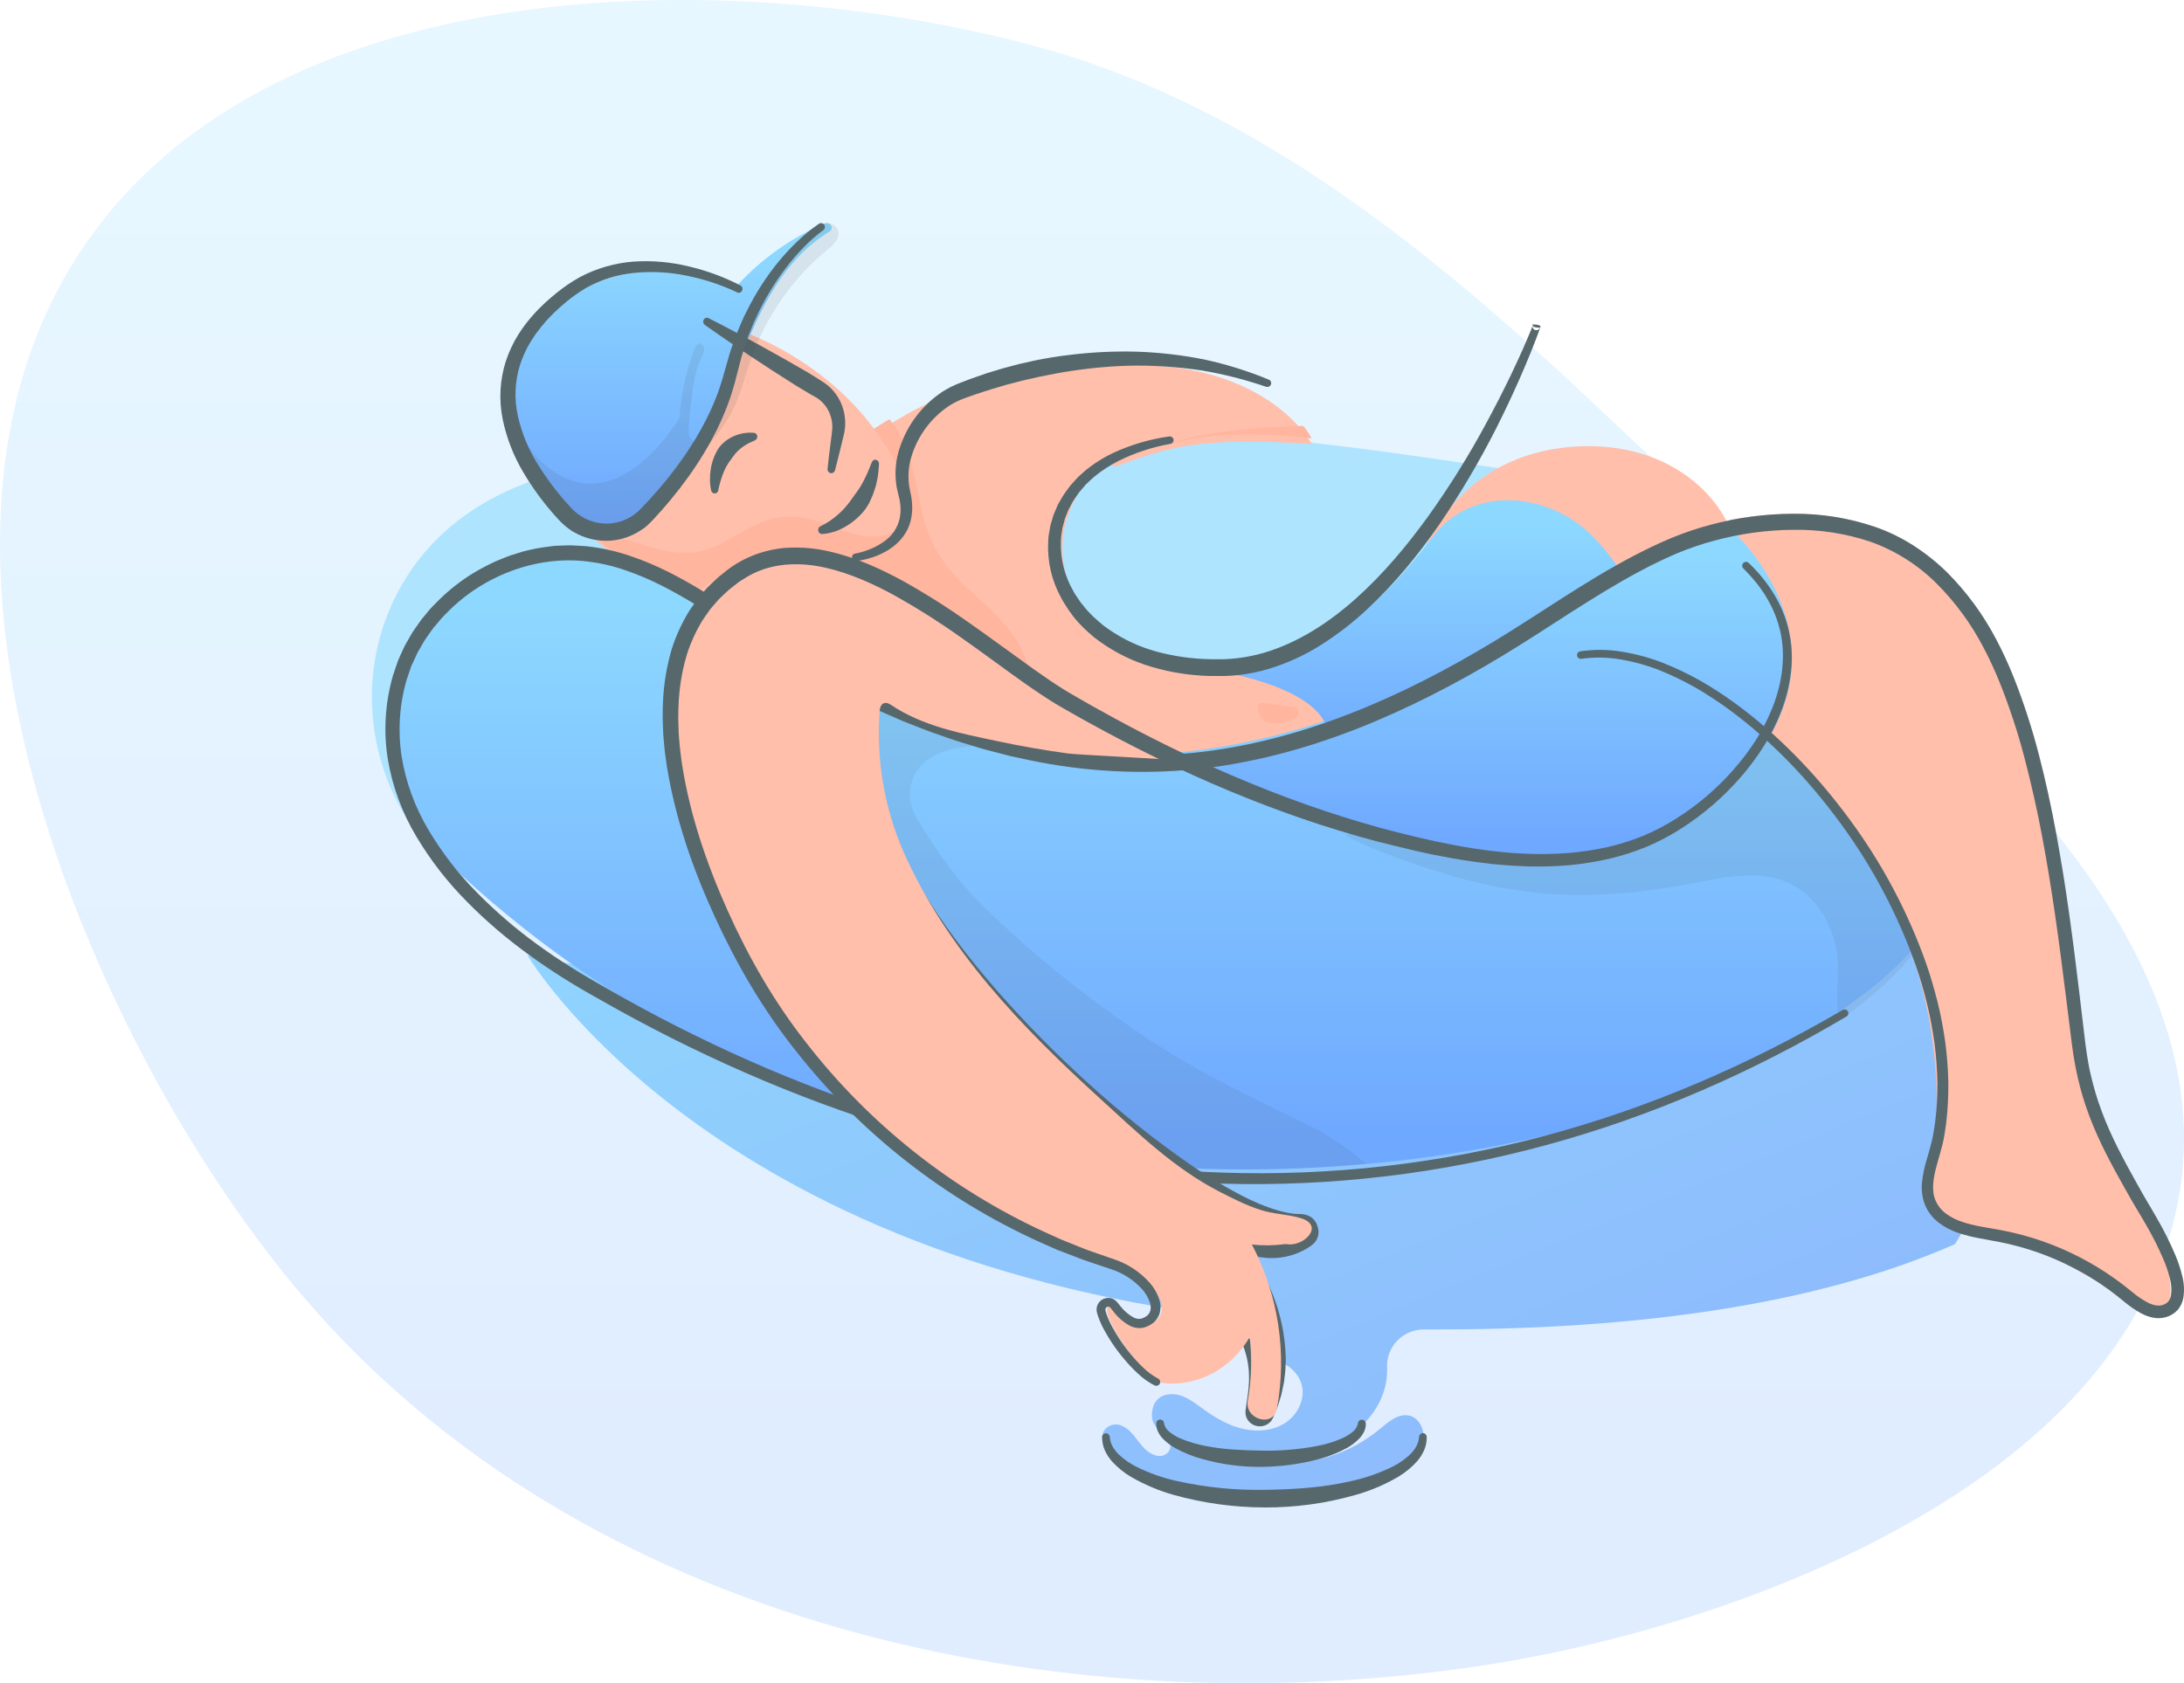 <svg width="323" height="249" viewBox="0 0 323 249" fill="none" xmlns="http://www.w3.org/2000/svg">
<g opacity="0.763">
<path opacity="0.216" fill-rule="evenodd" clip-rule="evenodd" d="M315.733 194.592C315.435 195.118 315.123 195.636 314.806 196.151C296.554 225.827 250.663 241.785 218.331 246.521C156.87 255.527 86.239 240.625 44.561 191.478C14.74 156.297 -15.808 86.52 9.271 41.527C35.554 -5.647 109.069 -5.353 154.036 7.092C185.835 15.893 212.185 37.559 235.797 59.782L239.775 63.529C250.291 73.442 260.869 83.294 272.141 92.349C277.132 96.372 282.407 100.829 287.562 105.639C312.519 128.977 335.032 160.884 315.733 194.592Z" fill="url(#paint0_linear)"/>
<path fill-rule="evenodd" clip-rule="evenodd" d="M61.73 123.333C62.459 122.793 63.21 122.28 63.986 121.793L63.949 121.196L64.641 121.396C65.46 121.636 71.581 118.242 72.657 117.888C76.278 116.703 79.973 115.76 83.72 115.063C97.743 112.455 112.119 113.656 126.161 115.451C139.911 117.219 153.729 118.775 167.398 120.971C187.194 124.156 205.718 126.318 225.723 124.082C246.4 121.769 267.149 119.283 288 119.899C287.735 115.916 286.881 111.993 285.465 108.256C281.398 97.566 272.854 89.108 263.144 83.271C251.488 76.267 238.086 71.678 224.73 69.719C210.149 67.584 199.213 65.813 184.529 64.584C169.067 63.291 149.723 64.495 134.205 64.865C119.274 65.219 104.112 66.032 89.345 68.428C77.177 70.403 65.94 75.395 59.528 86.342C53.661 96.355 53.519 108.789 58.966 119.021C59.774 120.527 60.698 121.969 61.73 123.333Z" fill="#96DCFF"/>
<path fill-rule="evenodd" clip-rule="evenodd" d="M266.325 109C250.648 111.276 234.079 118.136 220.186 131.904C186.671 165.134 78 141.299 78 141.299C78 141.299 104.687 186.928 186.138 195.355C185.617 195.491 185.099 195.643 184.578 195.795C185.239 197.476 185.707 199.226 185.973 201.012C186.3 200.975 186.629 200.96 186.958 200.965C189.4 201.015 191.921 202.533 192.523 204.881C193.056 206.977 191.921 209.282 190.102 210.475C188.284 211.669 185.926 211.858 183.798 211.363C181.671 210.868 179.744 209.739 177.988 208.468C177.052 207.794 176.144 207.064 175.077 206.613C174.011 206.161 172.735 206.056 171.724 206.613C171.078 206.996 170.625 207.631 170.477 208.363C169.921 210.837 171.437 211.388 172.414 212.445C173.037 213.113 173.452 214.146 172.676 214.919C172.237 215.333 171.612 215.489 171.029 215.331C168.571 214.712 168.056 211.731 165.789 210.862C164.269 210.28 162.641 211.573 163.062 213.098C163.905 216.138 167.688 217.737 170.324 218.89C173.297 220.176 176.431 221.062 179.641 221.525C186.155 222.434 192.786 222.035 199.142 220.353C201.768 219.715 204.297 218.73 206.659 217.424L206.846 217.319C208.362 216.425 209.847 215.238 210.383 213.577C210.92 211.916 210.071 209.727 208.34 209.399C206.78 209.09 205.386 210.302 204.167 211.313C199.831 214.919 193.967 217.115 188.449 215.875C192.701 215.105 197.133 214.258 200.539 211.623C203.237 209.532 205.109 206.297 205.143 202.908C205.143 202.739 205.143 202.571 205.143 202.404C205.048 200.915 205.578 199.454 206.608 198.367C207.638 197.28 209.075 196.663 210.58 196.664H212.741C247.445 196.664 272.042 191.601 289.138 184.036C289.404 183.61 289.662 183.18 289.915 182.744C306.075 154.814 287.223 128.354 266.325 109Z" fill="url(#paint1_linear)"/>
<path fill-rule="evenodd" clip-rule="evenodd" d="M194 65.688H193.95C182.712 64.971 177.051 65.368 171.86 66.739L171.633 66.8C169.493 67.37 167.41 68.113 165.037 69L139 60.17C174.536 46.623 188.714 58.889 192.719 63.834C193.201 64.411 193.63 65.032 194 65.688Z" fill="#FFAB91"/>
<path fill-rule="evenodd" clip-rule="evenodd" d="M194 64.848H193.951C193.085 64.723 180.657 63.054 172.309 65.895C172.201 65.927 172.099 65.965 172 66L172.09 65.955C172.798 65.636 177.964 63.425 192.748 63C193.219 63.575 193.639 64.194 194 64.848Z" fill="#FF9E80"/>
<path fill-rule="evenodd" clip-rule="evenodd" d="M64.199 123.496L64.176 123C63.775 123.366 63.384 123.752 63 124.15C63 124.359 63.017 124.544 63.029 124.764C63.041 125.037 63.144 125.286 63.307 125.44C63.47 125.593 63.675 125.635 63.863 125.552L63.974 125.729C64.506 126.544 65.369 125.335 64.828 124.548C64.62 124.181 64.407 123.843 64.199 123.496Z" fill="#96DCFF"/>
<path fill-rule="evenodd" clip-rule="evenodd" d="M206.009 105.166C206.513 106.566 187.195 110.845 185.457 111.222C173.111 113.874 162.016 109.389 151.348 103.19C144.285 99.079 136.669 94.681 130.877 88.85C129.363 87.327 128.015 85.647 126.857 83.839C125.754 82.13 124.857 80.297 124.185 78.377C123.182 75.606 122.808 72.647 123.092 69.713C123.441 66.399 127.635 65.254 130.105 63.729C130.195 63.679 130.279 63.623 130.363 63.567C131.039 63.125 131.721 62.687 132.412 62.266C136.933 59.515 141.863 57.349 147.209 57.038C154.231 56.627 161.817 59.528 165.13 66.007C165.858 65.73 166.459 66.813 165.724 67.202C159.167 70.656 155.598 78.222 157.731 85.433C160.095 93.393 167.341 96.39 174.795 98.018C184.635 100.159 199.934 101.845 209.982 101.783C210.328 103.14 205.529 103.828 206.009 105.166Z" fill="#FFAB91"/>
<path fill-rule="evenodd" clip-rule="evenodd" d="M288.921 125.453C288.75 127.836 288.3 130.192 287.582 132.471C285.693 138.506 279.984 144.177 272.774 149.134C260.314 157.701 243.365 164.138 233.85 166.658C223.574 169.349 213.093 171.187 202.512 172.153C184.253 173.844 163.965 173.181 143.378 168.543C117.701 162.763 91.557 150.803 68.283 129.515C68.283 129.515 57.569 119.041 58.013 109.49C58.759 93.573 73.136 75.947 92.392 82.347C99.749 85.8 106.905 89.663 113.827 93.917C125.436 101.038 161.598 128.18 217.408 97.031C233.272 88.177 254.34 81.022 270.904 92.236C281.987 99.743 289.881 112.158 288.921 125.453Z" fill="url(#paint2_linear)"/>
<path fill-rule="evenodd" clip-rule="evenodd" d="M211 80.64C211 80.64 216.426 66.404 234.259 66.008C248.863 65.681 257 75.773 257 83.342C257 99.016 224.199 88.621 224.199 88.621L211 80.64Z" fill="#FFAB91"/>
<path fill-rule="evenodd" clip-rule="evenodd" d="M119.484 116C119.688 115.351 119.861 114.683 120 114C119.24 114.548 118.475 115.514 119.484 116Z" fill="#40AEFF"/>
<path fill-rule="evenodd" clip-rule="evenodd" d="M202 172.157C183.772 173.839 163.518 173.18 142.967 168.566C136.727 162.373 131.509 155.243 127.505 147.437C123.6 139.795 120.909 131.51 120.062 122.957C120.043 122.754 120.022 122.544 120 122.341C120.741 120.859 121.489 119.372 122.242 117.893C123.371 115.676 124.472 113.236 125.88 111.089C126.295 111.002 126.683 110.818 127.012 110.55C126.612 107.322 127.126 103.774 130.873 103.087C133.108 102.665 135.441 103.864 137.428 104.711C140.33 105.955 143.152 107.378 145.876 108.97C146.496 109.324 146.17 110.153 145.538 110.202C142.747 110.436 139.68 110.698 137.304 112.309C137.178 112.393 137.057 112.482 136.941 112.574C134.461 114.502 133.874 118.029 135.437 120.751C138.492 126.08 142.26 131.104 146.006 134.686C153.068 141.412 160.683 147.541 168.771 153.009C176 157.937 183.635 161.688 191.493 165.461C194.905 167.091 198.245 168.902 201.107 171.372C201.398 171.615 201.699 171.874 202 172.157Z" fill="black" fill-opacity="0.079"/>
<path fill-rule="evenodd" clip-rule="evenodd" d="M288 127.382C287.829 129.759 287.381 132.108 286.664 134.382C284.78 140.4 279.085 146.057 271.892 151C271.374 147.431 272.202 143.065 271.523 140.088C270.68 136.383 268.66 132.773 265.189 130.93C261.03 128.719 256.06 129.54 251.653 130.411C243.577 132.008 235.672 132.928 227.438 132.088C223.244 131.64 219.097 130.83 215.043 129.667C212.018 128.815 203.661 126.15 199 123.581C208.359 118.573 223.9 115.226 233.193 109.995C241.126 105.54 249.406 101.124 258.477 99.571C264.944 98.472 272.533 98.426 276.612 104.394C279.004 107.896 280.594 112.079 282.441 115.887L288 127.382Z" fill="black" fill-opacity="0.079"/>
<path fill-rule="evenodd" clip-rule="evenodd" d="M132.832 86.883C131.835 88.523 130.459 89.898 128.82 90.893C122.681 94.598 115.303 92.686 108.916 90.707C108.937 90.966 108.822 91.217 108.611 91.369C108.401 91.52 108.127 91.55 107.889 91.448C106.417 90.786 104.942 90.108 103.473 89.414C97.488 86.588 91.637 83.367 86.93 78.836C86.283 78.208 85.656 77.56 85.051 76.892C84.738 76.559 85.95 74.443 86.492 74.38C98.706 72.644 102.819 59.541 105.556 49.312C105.609 49.088 105.779 48.911 106.001 48.85C105.935 48.618 106 48.368 106.17 48.197C106.34 48.026 106.589 47.96 106.821 48.024C119.12 51.604 131.748 61.789 134.586 74.87C134.672 75.264 134.744 75.66 134.802 76.06C135.353 79.778 134.771 83.743 132.832 86.883Z" fill="#FFAB91"/>
<path fill-rule="evenodd" clip-rule="evenodd" d="M182 99.625C182 99.625 196.214 100.356 211.824 79.501C217.874 71.422 229.279 73.049 235.394 79.173C241.51 85.297 243 91.69 243 91.69L201.989 114L196.285 109.103C196.285 109.103 198.025 103.163 182 99.625Z" fill="url(#paint3_linear)"/>
<path fill-rule="evenodd" clip-rule="evenodd" d="M151.962 98.193C150.499 93.716 147.048 90.571 143.578 87.509C139.939 84.296 137.471 80.676 136.385 75.949C135.264 71.068 134.853 66.061 131.537 62C130.837 62.416 130.153 62.851 129.471 63.289C129.386 63.341 129.298 63.4 129.211 63.449C132.492 67.744 135.286 72.521 133.462 77.667C131.999 79.32 129.716 79.591 127.628 79.261C126.121 78.978 124.648 78.543 123.232 77.963C122.084 77.507 120.913 77.112 119.722 76.779C115.267 75.635 112.023 77.309 108.29 79.526C106.001 80.883 103.699 81.919 100.952 81.796C97.991 81.663 95.131 80.602 92.336 79.717L86 77.71C90.71 82.159 96.581 85.311 102.585 88.098C108.701 82.24 117.929 81.259 125.923 83.374L126.369 83.498C128.31 84.048 130.2 84.757 132.021 85.616C138.979 88.847 145.023 93.969 150.813 98.841C151.309 99.232 152.194 98.859 151.962 98.193Z" fill="#FF9E80"/>
<path fill-rule="evenodd" clip-rule="evenodd" d="M261.692 108.334C261.692 108.334 288.752 131.924 286.253 167.673C286.253 167.673 280.575 180.318 290.6 182.027C300.625 183.736 307.338 187.811 313.752 191.59C320.166 195.369 322.384 195.817 320.163 184.633C317.941 173.448 308.172 173.448 305.509 145.26C302.846 117.072 300.43 68.899 255.902 76.88L242 98.285L261.692 108.334Z" fill="#FFAB91"/>
<path fill-rule="evenodd" clip-rule="evenodd" d="M122.668 34.25C115.069 38.907 111.664 47.392 108.625 55.402L108.336 56.163C108.285 56.287 108.241 56.411 108.193 56.532C107.38 58.676 106.535 60.785 105.605 62.826C105.505 63.051 105.4 63.275 105.287 63.498C104.307 65.578 103.181 67.585 101.918 69.505C101.337 70.394 100.721 71.257 100.079 72.095C98.966 73.555 97.754 74.938 96.452 76.232C95.542 77.208 94.404 77.941 93.14 78.366C92.823 78.474 92.505 78.567 92.146 78.659C90.701 79.043 89.19 79.103 87.719 78.837C84.47 78.2 81.955 75.862 80.205 73.155C77.982 69.703 75.956 65.862 75.26 61.96C74.792 59.559 74.957 57.076 75.74 54.758C80.294 41.732 95.541 37.075 107.676 41.496C108.111 41.652 108.539 41.815 108.946 41.999L109.152 42.085C112.606 38.343 116.788 35.35 121.439 33.291L121.96 33.062C122.001 33.044 122.044 33.03 122.087 33.021C122.156 33.003 122.226 32.997 122.297 33.002C122.449 33.004 122.596 33.059 122.713 33.157C122.9 33.28 123.009 33.492 122.999 33.716C122.99 33.94 122.865 34.143 122.668 34.25Z" fill="url(#paint4_linear)"/>
<path fill-rule="evenodd" clip-rule="evenodd" d="M261.578 109.219L261.434 109.46C250.676 127.218 222.444 136.54 177.153 112.567C177.1 112.542 177.049 112.514 177 112.484C193.532 110.603 209.128 103.397 223.243 94.569C230.8 89.849 238.096 84.619 246.244 80.996C249.286 79.659 252.467 78.655 255.729 78C258.599 80.69 270.873 93.549 261.578 109.219Z" fill="url(#paint5_linear)"/>
<path fill-rule="evenodd" clip-rule="evenodd" d="M228.737 169.377C213.099 173.642 196.905 175.57 180.691 175.097C164.495 174.632 148.405 171.82 132.941 167.107C117.477 162.394 102.605 155.806 88.595 147.8C81.54 143.897 74.763 139.215 69.067 133.394C66.176 130.493 63.658 127.25 61.57 123.74C59.447 120.192 58.012 116.285 57.337 112.217C56.702 108.114 56.967 103.925 58.115 99.933L58.617 98.451L58.872 97.712L59.184 96.997C59.399 96.523 59.611 96.045 59.835 95.574L60.607 94.216C60.738 93.991 60.859 93.76 61 93.541L61.445 92.897C61.757 92.472 62.034 92.035 62.345 91.619L63.345 90.418C63.516 90.221 63.656 90.008 63.856 89.826L64.404 89.269C65.852 87.77 67.461 86.433 69.204 85.28C70.079 84.711 70.984 84.188 71.916 83.715C72.387 83.487 72.851 83.225 73.324 83.028L74.779 82.434C75.264 82.238 75.76 82.069 76.264 81.925L77.015 81.691C77.263 81.606 77.515 81.536 77.772 81.482C78.79 81.224 79.825 81.028 80.868 80.897L81.65 80.795L82.042 80.746L82.438 80.73L84.02 80.669C84.15 80.669 84.284 80.669 84.415 80.669L84.811 80.69L85.602 80.733C86.128 80.773 86.661 80.77 87.178 80.86C89.257 81.111 91.302 81.582 93.279 82.264C95.237 82.933 97.143 83.738 98.985 84.673C102.651 86.521 106.059 88.745 109.422 90.938C112.786 93.132 116.147 95.251 119.604 97.234C123.061 99.218 126.624 101.008 130.247 102.659C131.153 103.075 132.072 103.45 132.984 103.848L134.355 104.436L135.747 104.975C136.681 105.329 137.597 105.711 138.535 106.041L141.353 107.017C141.821 107.187 142.288 107.325 142.774 107.476L144.2 107.908L145.627 108.339C146.1 108.487 146.586 108.594 147.066 108.724L149.953 109.466L152.865 110.082C160.643 111.699 168.626 112.13 176.536 111.361C184.425 110.557 192.165 108.484 199.584 105.6C207.003 102.717 214.098 99.03 220.922 94.903C227.746 90.775 234.296 86.065 241.519 82.273C243.329 81.325 245.157 80.441 247.066 79.634C248.969 78.842 250.923 78.177 252.915 77.644C256.911 76.572 261.031 76.02 265.171 76.002C269.348 75.957 273.501 76.629 277.446 77.986C279.429 78.688 281.321 79.618 283.084 80.758C284.836 81.895 286.468 83.203 287.955 84.664C290.872 87.588 293.324 90.932 295.227 94.582C297.152 98.192 298.588 101.993 299.843 105.825C301.098 109.657 302.073 113.566 302.936 117.484C303.799 121.402 304.493 125.348 305.138 129.297C306.403 137.198 307.318 145.136 308.253 153.04L308.433 154.521L308.636 155.972C308.792 156.936 308.947 157.897 309.175 158.846C309.601 160.749 310.16 162.62 310.847 164.446C312.205 168.108 314.083 171.592 316.027 175.067C316.519 175.938 316.992 176.813 317.494 177.648C317.995 178.483 318.518 179.373 319.017 180.254C320.042 182.02 320.954 183.848 321.748 185.728C322.152 186.693 322.479 187.688 322.726 188.703C323.023 189.8 323.079 190.947 322.891 192.067C322.761 192.717 322.463 193.323 322.025 193.826C321.558 194.315 320.965 194.671 320.309 194.854C319.68 195.026 319.017 195.046 318.378 194.913C317.801 194.793 317.244 194.592 316.724 194.315C315.783 193.805 314.898 193.196 314.086 192.501L312.934 191.577L311.76 190.693C310.167 189.549 308.493 188.519 306.751 187.613C303.262 185.784 299.52 184.472 295.645 183.719C293.711 183.337 291.658 183.082 289.634 182.392C288.583 182.05 287.598 181.536 286.721 180.87C285.802 180.166 285.09 179.231 284.66 178.162C284.268 177.1 284.131 175.962 284.261 174.839C284.375 173.796 284.583 172.765 284.884 171.758C285.158 170.782 285.454 169.839 285.684 168.903C285.915 167.967 286.036 167.018 286.189 166.051C286.427 164.109 286.541 162.154 286.531 160.198C286.496 158.241 286.354 156.287 286.105 154.346C285.831 152.402 285.482 150.468 285.015 148.555C284.547 146.642 284.002 144.748 283.351 142.884C280.721 135.415 277.005 128.364 272.319 121.954C267.648 115.547 262.132 109.694 255.734 104.978C254.134 103.804 252.47 102.716 250.751 101.719C249.031 100.741 247.247 99.878 245.409 99.138C243.575 98.418 241.67 97.889 239.725 97.558C237.797 97.222 235.827 97.189 233.888 97.459C233.579 97.507 233.289 97.297 233.241 96.991C233.192 96.685 233.404 96.398 233.714 96.35C235.77 96.049 237.862 96.07 239.912 96.412C241.943 96.744 243.933 97.284 245.852 98.023C247.745 98.77 249.584 99.642 251.358 100.635C253.127 101.645 254.84 102.75 256.488 103.943C263.047 108.724 268.685 114.629 273.469 121.113C278.282 127.609 282.103 134.77 284.809 142.367C285.485 144.267 286.036 146.211 286.538 148.164C287.039 150.116 287.394 152.113 287.684 154.112C287.95 156.119 288.105 158.14 288.148 160.164C288.167 162.194 288.057 164.223 287.818 166.239C287.662 167.24 287.55 168.253 287.291 169.273C287.033 170.292 286.749 171.235 286.488 172.18C285.961 174.05 285.594 175.951 286.223 177.519C286.551 178.312 287.089 179.002 287.78 179.518C288.509 180.06 289.325 180.476 290.194 180.75C291.991 181.366 293.96 181.606 295.975 181.982C300.023 182.748 303.935 184.097 307.586 185.986C309.411 186.93 311.165 188.003 312.834 189.196L314.08 190.12L315.27 191.072C315.983 191.68 316.758 192.213 317.584 192.661C318.375 193.074 319.176 193.253 319.814 193.059C320.132 192.967 320.42 192.796 320.652 192.563C320.867 192.3 321.011 191.989 321.072 191.657C321.196 190.802 321.138 189.932 320.904 189.1C320.675 188.179 320.374 187.277 320.004 186.402C319.238 184.604 318.359 182.855 317.372 181.166C316.883 180.306 316.376 179.459 315.859 178.603C315.342 177.747 314.849 176.85 314.354 175.982C312.389 172.498 310.442 168.934 309.006 165.111C308.285 163.203 307.698 161.247 307.25 159.259C307.022 158.264 306.842 157.263 306.674 156.262L306.456 154.752L306.269 153.268C305.275 145.351 304.341 137.453 303.051 129.614C302.403 125.699 301.7 121.79 300.824 117.931C299.949 114.071 298.993 110.23 297.75 106.484C296.508 102.739 295.103 99.058 293.256 95.62C291.451 92.18 289.129 89.03 286.369 86.278C283.638 83.56 280.334 81.471 276.692 80.16C272.99 78.912 269.098 78.309 265.187 78.377C261.258 78.407 257.349 78.943 253.56 79.972C251.667 80.479 249.811 81.111 248.004 81.864C246.21 82.631 244.419 83.499 242.672 84.424C235.667 88.144 229.142 92.82 222.212 97.007C215.282 101.193 208.065 104.932 200.484 107.886C192.903 110.84 184.949 112.968 176.798 113.8C168.639 114.593 160.405 114.149 152.382 112.482L149.389 111.838L146.43 111.068C145.938 110.932 145.44 110.821 144.954 110.667L143.493 110.221L142.035 109.774C141.546 109.629 141.061 109.466 140.584 109.3L137.703 108.293C136.744 107.951 135.806 107.559 134.859 107.193L133.439 106.635L132.041 106.019C131.106 105.61 130.172 105.222 129.238 104.787C125.547 103.093 121.949 101.217 118.417 99.243C114.885 97.268 111.469 95.06 108.139 92.836C104.81 90.612 101.455 88.456 97.945 86.675C96.205 85.785 94.403 85.017 92.554 84.377C90.725 83.74 88.832 83.299 86.907 83.062C79.273 82.12 71.306 85.218 65.983 90.763L65.475 91.274C65.304 91.444 65.164 91.638 65.005 91.819L64.071 92.922C63.781 93.304 63.519 93.704 63.242 94.093L62.831 94.681C62.7 94.881 62.591 95.094 62.47 95.297L61.757 96.529L61.162 97.829L60.85 98.479L60.62 99.153L60.156 100.503C59.077 104.203 58.818 108.091 59.396 111.9C60.019 115.718 61.358 119.388 63.342 122.721C65.335 126.092 67.742 129.208 70.505 131.998C73.273 134.82 76.276 137.406 79.482 139.73C81.093 140.902 82.737 142.013 84.415 143.063C86.088 144.125 87.841 145.108 89.564 146.115C103.43 154.096 118.143 160.676 133.461 165.392C148.779 170.107 164.707 172.941 180.741 173.465C196.801 174.009 212.853 172.183 228.369 168.047C243.883 163.922 258.712 157.494 272.537 149.39C272.804 149.255 273.13 149.348 273.283 149.602C273.436 149.855 273.363 150.183 273.117 150.351C259.257 158.575 244.347 165.136 228.737 169.377Z" fill="#233940"/>
<path fill-rule="evenodd" clip-rule="evenodd" d="M181.483 193.357C182.649 194.545 183.651 195.88 184.465 197.326C185.274 198.802 185.81 200.408 186.046 202.07L186.132 202.694L186.176 203.319C186.217 203.737 186.198 204.153 186.205 204.568C186.182 205.399 186.116 206.226 186.015 207.032L185.869 208.216C185.844 208.412 185.835 208.59 185.819 208.775C185.819 208.815 185.819 208.878 185.819 208.899C185.817 208.918 185.817 208.937 185.819 208.956C185.822 208.992 185.831 209.028 185.844 209.062C185.897 209.203 186.014 209.31 186.16 209.352C186.306 209.395 186.463 209.37 186.587 209.284C186.641 209.247 186.683 209.198 186.711 209.14V209.115L186.736 209.049L186.79 208.915L186.894 208.646L187.312 207.578C187.432 207.216 187.527 206.845 187.628 206.479L187.786 205.93C187.83 205.745 187.859 205.555 187.897 205.367L188.109 204.243L188.226 203.103C188.265 202.724 188.283 202.342 188.279 201.96C188.279 201.579 188.314 201.198 188.279 200.814C188.127 197.733 187.406 194.705 186.151 191.88C185.535 190.454 184.825 189.07 184.025 187.736L183.877 187.486L183.801 187.361L183.76 187.289L183.696 187.171C183.52 186.844 183.429 186.479 183.431 186.109C183.434 185.372 183.785 184.679 184.38 184.235C184.681 184.005 185.037 183.853 185.414 183.795C185.601 183.764 185.791 183.757 185.98 183.773L186.246 183.804L186.382 183.823C186.739 183.883 187.099 183.925 187.46 183.948C188.884 184.038 190.306 183.742 191.572 183.092C191.881 182.933 192.178 182.751 192.46 182.549L192.65 182.405C192.65 182.405 192.65 182.405 192.65 182.386C192.661 182.37 192.667 182.352 192.669 182.333C192.676 182.309 192.676 182.283 192.669 182.258L192.584 182.012C192.562 181.946 192.565 181.962 192.565 181.959C192.565 181.955 192.565 181.959 192.565 181.959C192.565 181.959 192.587 181.98 192.565 181.959C192.507 181.933 192.445 181.916 192.381 181.909C192.33 181.906 192.278 181.906 192.226 181.909H191.926C191.698 181.909 191.471 181.909 191.246 181.877C190.803 181.827 190.357 181.787 189.933 181.699C189.086 181.545 188.249 181.336 187.429 181.075C185.837 180.552 184.286 179.919 182.786 179.179C179.839 177.721 177.005 176.051 174.306 174.183C171.602 172.353 169.009 170.388 166.491 168.334C163.974 166.279 161.538 164.14 159.173 161.925C154.432 157.509 149.972 152.809 145.816 147.851C141.682 142.882 137.827 137.658 134.623 132.021C133.82 130.614 133.073 129.175 132.384 127.705C131.683 126.237 131.068 124.73 130.54 123.193C129.506 120.117 128.782 116.847 129.06 113.512C129.091 113.207 129.361 112.981 129.671 113.001C129.98 113.021 130.218 113.28 130.208 113.587C130.044 116.666 130.812 119.761 131.903 122.69C133.044 125.631 134.44 128.47 136.075 131.175C139.326 136.618 143.232 141.686 147.41 146.495C151.614 151.295 156.095 155.852 160.83 160.142C165.539 164.437 170.525 168.425 175.758 172.081C178.358 173.897 181.079 175.539 183.902 176.996C185.287 177.702 186.722 178.311 188.194 178.817C188.91 179.056 189.641 179.249 190.383 179.395C190.749 179.476 191.107 179.51 191.471 179.557C191.651 179.573 191.825 179.576 192.002 179.585H192.135H192.309C192.459 179.589 192.609 179.603 192.758 179.626C193.09 179.674 193.411 179.78 193.707 179.938C194.063 180.133 194.361 180.417 194.57 180.762C194.622 180.85 194.668 180.941 194.709 181.034C194.747 181.125 194.785 181.234 194.795 181.262L194.899 181.574C195.007 181.935 195.029 182.316 194.962 182.686C194.895 183.062 194.738 183.416 194.504 183.72C194.386 183.872 194.25 184.009 194.099 184.129L193.805 184.344C193.429 184.607 193.035 184.842 192.625 185.047C190.992 185.861 189.165 186.22 187.34 186.087C186.894 186.054 186.451 185.998 186.012 185.918L185.847 185.89H185.8C185.787 185.888 185.774 185.888 185.762 185.89C185.737 185.891 185.714 185.899 185.695 185.915C185.635 185.955 185.598 186.021 185.594 186.093C185.589 186.124 185.596 186.155 185.613 186.181C185.613 186.181 185.635 186.221 185.645 186.24L185.724 186.374L185.879 186.643C186.712 188.068 187.441 189.55 188.061 191.077C189.348 194.145 190.057 197.42 190.152 200.739C190.18 201.155 190.152 201.573 190.13 201.989C190.124 202.406 190.096 202.823 190.044 203.238L189.892 204.487C189.813 204.896 189.722 205.305 189.636 205.714C189.592 205.917 189.554 206.123 189.5 206.339L189.317 206.938C189.19 207.335 189.076 207.738 188.937 208.131L188.456 209.29L188.336 209.577L188.276 209.721L188.248 209.793L188.191 209.902C188.031 210.2 187.799 210.455 187.514 210.642C186.955 211.012 186.252 211.101 185.616 210.882C184.983 210.667 184.49 210.168 184.288 209.536C184.238 209.38 184.209 209.219 184.199 209.056C184.194 208.974 184.194 208.893 184.199 208.812C184.199 208.737 184.199 208.7 184.215 208.64C184.24 208.428 184.259 208.206 184.291 208.016L184.471 206.823C184.592 206.045 184.671 205.28 184.715 204.515C184.715 204.134 184.747 203.75 184.715 203.372L184.693 202.804L184.633 202.238C184.459 200.725 184.011 199.255 183.311 197.898C182.588 196.53 181.688 195.262 180.632 194.125C180.444 193.892 180.47 193.555 180.692 193.353C180.914 193.151 181.256 193.153 181.476 193.357H181.483Z" fill="#233940"/>
<path fill-rule="evenodd" clip-rule="evenodd" d="M104.797 47.068C105.995 47.662 107.171 48.292 108.356 48.909L111.884 50.811C114.226 52.096 116.557 53.397 118.866 54.743C119.444 55.075 120.016 55.421 120.58 55.781C120.864 55.961 121.15 56.131 121.43 56.317C121.748 56.514 122.057 56.729 122.353 56.96C124.25 58.492 125.236 60.952 124.952 63.437C124.907 63.815 124.836 64.188 124.739 64.555L124.496 65.561C124.176 66.901 123.84 68.239 123.489 69.573C123.409 69.867 123.128 70.047 122.841 69.989C122.554 69.932 122.357 69.655 122.387 69.352C122.533 67.977 122.696 66.605 122.877 65.236C122.954 64.568 123.077 63.816 123.092 63.283C123.107 62.706 123.028 62.132 122.858 61.583C122.524 60.509 121.853 59.584 120.953 58.958C120.714 58.8 120.467 58.654 120.214 58.521C119.906 58.361 119.635 58.2 119.346 58.02C118.767 57.686 118.195 57.341 117.628 56.986C115.359 55.566 113.118 54.094 110.883 52.623L107.546 50.374C106.444 49.609 105.333 48.854 104.243 48.067C104.002 47.894 103.929 47.556 104.076 47.292C104.222 47.027 104.54 46.925 104.803 47.058L104.797 47.068Z" fill="#233940"/>
<path fill-rule="evenodd" clip-rule="evenodd" d="M121.391 77.827C121.835 77.606 122.268 77.358 122.687 77.084C123.103 76.804 123.503 76.497 123.885 76.164C124.634 75.517 125.305 74.767 125.882 73.935C126.439 73.11 127.106 72.344 127.58 71.391L127.777 71.047L127.945 70.684C128.056 70.438 128.178 70.199 128.298 69.95C128.511 69.449 128.699 68.926 128.93 68.405L128.96 68.336C129.075 68.079 129.341 67.946 129.594 68.02C129.847 68.095 130.017 68.355 129.999 68.641C129.96 69.246 129.924 69.865 129.828 70.474C129.768 70.775 129.711 71.083 129.642 71.384L129.541 71.843C129.499 71.993 129.445 72.137 129.397 72.288L129.097 73.182C128.981 73.473 128.849 73.758 128.714 74.046L128.514 74.475C128.439 74.612 128.349 74.743 128.268 74.878C128.103 75.146 127.922 75.403 127.726 75.647C126.923 76.597 125.972 77.384 124.918 77.972C123.882 78.573 122.739 78.924 121.568 78.999C121.308 79.011 121.077 78.821 121.015 78.544C120.954 78.268 121.08 77.983 121.316 77.863L121.391 77.827Z" fill="#233940"/>
<path fill-rule="evenodd" clip-rule="evenodd" d="M123.895 35.145C123.831 35.34 123.74 35.525 123.624 35.692C123.261 36.18 122.83 36.609 122.343 36.964C117.25 41.154 113.368 46.703 111.118 53.007C110.334 55.204 109.742 57.478 108.853 59.633C107.99 61.735 106.66 63.509 105.284 65.28C104.189 66.692 103.051 68.113 101.891 69.541C100.848 70.829 99.799 72.123 98.769 73.41C97.227 75.318 95.502 77.226 93.368 78.367C93.059 78.475 92.751 78.567 92.402 78.66C90.999 79.042 89.531 79.103 88.102 78.838C84.946 78.202 82.503 75.868 80.803 73.165C78.644 69.719 76.676 65.884 76 61.989C77.391 65.458 79.48 68.52 82.876 70.348C90.178 74.275 96.644 67.763 100.438 61.939C100.457 61.91 100.481 61.888 100.5 61.862C100.712 58.268 101.494 54.733 102.813 51.399C103.085 50.728 103.705 50.531 104.047 51.284C104.3 51.85 103.995 52.41 103.739 52.912C102.86 54.594 102.613 56.486 102.372 58.355C102.132 60.225 101.854 62.053 101.854 63.967C101.855 64.572 102.234 65.108 102.793 65.293C103.352 65.478 103.963 65.272 104.306 64.781C104.613 64.374 104.901 63.959 105.17 63.535C106.054 62.126 106.786 60.622 107.351 59.048C107.77 57.872 108.122 56.671 108.406 55.452C109.023 52.909 109.504 50.289 110.445 47.841C112.028 43.723 114.838 40.235 117.445 36.744C118.218 35.694 119.125 34.755 120.141 33.953C120.602 33.563 121.134 33.272 121.705 33.094C121.852 33.048 122.005 33.02 122.158 33.011C122.872 32.928 123.562 33.307 123.892 33.965C124.035 34.345 124.036 34.765 123.895 35.145Z" fill="black" fill-opacity="0.101"/>
<path fill-rule="evenodd" clip-rule="evenodd" d="M108.969 43.228C106.607 42.113 104.121 41.293 101.566 40.787C99.033 40.258 96.436 40.115 93.862 40.364C91.327 40.609 88.868 41.378 86.633 42.623C85.534 43.272 84.492 44.017 83.519 44.851C83.014 45.261 82.55 45.716 82.064 46.146L81.386 46.836C81.158 47.066 80.931 47.295 80.725 47.543L80.103 48.272C79.9 48.52 79.713 48.781 79.517 49.035L79.224 49.417L78.96 49.815C78.788 50.082 78.601 50.343 78.439 50.617C77.788 51.698 77.265 52.855 76.882 54.063C76.141 56.48 76.04 59.055 76.59 61.525C77.154 64.043 78.137 66.443 79.495 68.621C80.867 70.848 82.445 72.934 84.207 74.852C84.316 74.97 84.431 75.103 84.534 75.205L84.846 75.504C85.052 75.702 85.27 75.886 85.5 76.055C85.724 76.233 85.976 76.373 86.21 76.522C86.443 76.672 86.711 76.787 86.973 76.892C89.092 77.803 91.513 77.599 93.457 76.344C93.697 76.192 93.918 76.026 94.148 75.845C94.379 75.663 94.562 75.475 94.79 75.243C95.247 74.769 95.702 74.289 96.147 73.805C99.701 69.913 102.821 65.579 105.048 60.806C105.31 60.201 105.599 59.609 105.827 58.992L106.188 58.072C106.3 57.754 106.4 57.436 106.499 57.14C106.724 56.523 106.892 55.886 107.069 55.253L107.633 53.277C107.979 51.937 108.489 50.649 108.95 49.347L109.763 47.438C109.891 47.12 110.047 46.801 110.202 46.499L110.666 45.573C111.917 43.113 113.427 40.799 115.17 38.674C116.043 37.613 116.979 36.608 117.973 35.664C118.966 34.7 120.042 33.828 121.186 33.058C121.441 32.932 121.748 33.017 121.905 33.258C122.062 33.498 122.021 33.821 121.809 34.012L121.775 34.035C120.728 34.801 119.749 35.66 118.848 36.599C117.928 37.54 117.066 38.538 116.266 39.587C114.661 41.683 113.274 43.942 112.127 46.33L111.707 47.228C111.563 47.527 111.423 47.826 111.308 48.138L110.573 49.983C110.165 51.256 109.704 52.488 109.405 53.783L108.901 55.73C108.729 56.408 108.564 57.086 108.343 57.748C108.237 58.066 108.141 58.416 108.032 58.744L107.677 59.724C107.452 60.383 107.163 61.016 106.904 61.659C104.693 66.75 101.507 71.332 97.898 75.441C97.446 75.956 96.985 76.459 96.518 76.962C96.281 77.216 95.976 77.49 95.705 77.751C95.434 78.012 95.104 78.234 94.771 78.448C93.48 79.299 92.007 79.82 90.476 79.966C88.947 80.096 87.408 79.857 85.985 79.269C85.63 79.129 85.294 78.931 84.951 78.763C84.609 78.594 84.294 78.362 83.992 78.126C83.694 77.904 83.409 77.662 83.139 77.404L82.728 76.997C82.594 76.86 82.491 76.739 82.373 76.608C80.502 74.562 78.845 72.322 77.427 69.926C75.964 67.49 74.921 64.815 74.344 62.018C73.759 59.157 73.922 56.188 74.817 53.411C75.272 52.039 75.885 50.728 76.646 49.506C77.402 48.308 78.271 47.188 79.24 46.162C79.47 45.898 79.719 45.653 79.972 45.414L80.722 44.685C81.249 44.237 81.759 43.766 82.304 43.342C83.386 42.458 84.542 41.672 85.758 40.994C88.234 39.684 90.946 38.902 93.728 38.697C96.457 38.517 99.197 38.758 101.856 39.409C104.505 40.026 107.07 40.969 109.495 42.219C109.776 42.359 109.892 42.704 109.755 42.991C109.619 43.277 109.281 43.396 109 43.257L108.969 43.228Z" fill="#233940"/>
<path fill-rule="evenodd" clip-rule="evenodd" d="M105.166 72.548C105.06 72.046 105.005 71.532 105.002 71.017C104.992 70.503 105.027 69.988 105.104 69.48C105.26 68.413 105.621 67.393 106.164 66.484C106.309 66.251 106.473 66.033 106.655 65.832C106.846 65.637 107.048 65.457 107.242 65.281C108.473 64.341 109.973 63.895 111.48 64.021C111.729 64.029 111.94 64.22 111.989 64.482C112.039 64.744 111.914 65.008 111.688 65.12L111.609 65.161C111.415 65.259 111.227 65.341 111.039 65.429C110.852 65.5 110.67 65.588 110.496 65.69C110.326 65.794 110.158 65.901 109.991 66.005C109.83 66.108 109.677 66.222 109.533 66.349C109.244 66.575 108.978 66.832 108.737 67.114C108.628 67.266 108.525 67.429 108.408 67.552C108.347 67.62 108.293 67.694 108.246 67.773L108.085 67.993C107.614 68.609 107.231 69.297 106.948 70.034C106.644 70.832 106.403 71.656 106.229 72.498V72.555C106.171 72.816 105.954 73 105.703 73C105.453 73 105.236 72.816 105.178 72.555L105.166 72.548Z" fill="#233940"/>
<path fill-rule="evenodd" clip-rule="evenodd" d="M201.997 210.519C202.018 210.946 201.933 211.371 201.751 211.761C201.576 212.127 201.345 212.466 201.064 212.767C200.535 213.32 199.924 213.795 199.248 214.177C197.958 214.882 196.582 215.435 195.151 215.826C192.335 216.579 189.427 216.973 186.502 216.999C183.573 217.02 180.656 216.631 177.847 215.844C176.411 215.461 175.034 214.903 173.749 214.186C173.072 213.805 172.459 213.33 171.93 212.776C171.652 212.473 171.422 212.132 171.25 211.764C171.065 211.375 170.981 210.949 171.004 210.522C171.016 210.236 171.26 210.008 171.561 210C171.862 209.992 172.119 210.207 172.148 210.492V210.522C172.244 211.037 172.536 211.5 172.967 211.824C173.445 212.209 173.975 212.53 174.543 212.779C175.765 213.293 177.043 213.676 178.354 213.919C181.014 214.437 183.763 214.545 186.496 214.59C189.227 214.652 191.958 214.433 194.64 213.937C195.955 213.701 197.234 213.315 198.451 212.788C199.02 212.54 199.551 212.219 200.027 211.833C200.456 211.504 200.745 211.038 200.84 210.522V210.492C200.878 210.215 201.131 210.01 201.425 210.018C201.719 210.025 201.96 210.243 201.981 210.522L201.997 210.519Z" fill="#233940"/>
<path fill-rule="evenodd" clip-rule="evenodd" d="M164.133 212.59C164.189 213.562 164.726 214.431 165.445 215.153C166.213 215.876 167.075 216.481 168.006 216.949C169.939 217.918 171.977 218.638 174.075 219.094C178.324 220.034 182.661 220.469 187.003 220.39C191.344 220.339 195.704 220.066 199.928 219.078C202.023 218.614 204.059 217.897 205.996 216.942C206.926 216.472 207.787 215.868 208.555 215.147C209.277 214.431 209.814 213.556 209.869 212.59C209.869 212.264 210.122 212 210.434 212C210.745 212 210.998 212.264 210.998 212.59C211.018 213.269 210.884 213.942 210.607 214.557C210.343 215.148 209.995 215.695 209.575 216.177C208.759 217.081 207.818 217.853 206.784 218.465C204.781 219.641 202.644 220.547 200.424 221.162C196.047 222.407 191.529 223.025 186.994 222.999C182.461 222.984 177.95 222.36 173.57 221.142C171.356 220.516 169.223 219.611 167.219 218.446C166.185 217.832 165.245 217.061 164.428 216.158C164.007 215.675 163.657 215.129 163.392 214.538C163.118 213.922 162.984 213.249 163.002 212.57C163.023 212.262 163.269 212.024 163.564 212.024C163.86 212.024 164.105 212.262 164.127 212.57L164.133 212.59Z" fill="#233940"/>
<path fill-rule="evenodd" clip-rule="evenodd" d="M191.492 104.608L186.951 104.014C186.866 104.003 186.78 104.011 186.696 104.038C185.534 103.729 186.12 105.401 186.381 105.896C187.326 107.651 190.269 106.954 191.542 106.256C192.078 105.971 192.242 104.715 191.492 104.608Z" fill="#FF9E80"/>
<path fill-rule="evenodd" clip-rule="evenodd" d="M226.72 48.043C225.776 48.006 228.063 47.872 227.805 48.391L227.786 48.452L227.764 48.523L227.72 48.651L227.635 48.895L227.459 49.378L227.097 50.337C226.852 50.975 226.601 51.609 226.345 52.241C225.834 53.503 225.303 54.759 224.754 56.007C223.655 58.502 222.489 60.97 221.256 63.41C218.78 68.294 215.984 73.02 212.886 77.558C209.741 82.082 206.234 86.396 202.117 90.203C200.053 92.123 197.812 93.853 195.42 95.372C192.997 96.919 190.361 98.127 187.591 98.961C186.191 99.375 184.757 99.672 183.304 99.847C182.577 99.93 181.841 99.985 181.102 100H178.945C176.051 99.93 173.18 99.486 170.408 98.677C167.608 97.864 164.975 96.582 162.63 94.889C162.34 94.672 162.044 94.461 161.758 94.241L160.944 93.523C160.4 93.045 159.887 92.535 159.409 91.996C159.159 91.734 158.926 91.456 158.714 91.165L158.066 90.282C157.864 89.976 157.676 89.671 157.481 89.365C157.278 89.067 157.095 88.755 156.933 88.434C155.532 85.889 154.871 83.021 155.021 80.139L155.055 79.602C155.06 79.422 155.08 79.243 155.115 79.067L155.301 78.004L155.348 77.738L155.423 77.478L155.574 76.959L155.729 76.443L155.807 76.183L155.911 75.932L156.332 74.936L156.439 74.689L156.572 74.454L156.839 73.983C157.007 73.669 157.192 73.363 157.392 73.067L158.022 72.193C158.23 71.9 158.462 71.624 158.714 71.365L159.44 70.568L160.245 69.85C160.506 69.604 160.782 69.374 161.073 69.162C162.209 68.296 163.44 67.553 164.743 66.948C167.324 65.769 170.071 64.966 172.893 64.565C173.205 64.511 173.503 64.712 173.558 65.015C173.614 65.318 173.406 65.607 173.094 65.661C170.418 66.134 167.828 66.986 165.407 68.191C164.223 68.793 163.105 69.509 162.07 70.329C161.809 70.529 161.562 70.746 161.33 70.977L160.613 71.643L159.984 72.379C159.762 72.616 159.56 72.869 159.38 73.137L158.833 73.931C158.661 74.202 158.503 74.481 158.361 74.768L158.135 75.19L158.022 75.401L157.933 75.624L157.584 76.51L157.496 76.73L157.437 76.959L157.314 77.417L157.191 77.875L157.128 78.105L157.094 78.34L156.955 79.278C156.927 79.433 156.913 79.59 156.914 79.748L156.899 80.222C156.829 82.757 157.471 85.264 158.758 87.471C158.907 87.754 159.076 88.027 159.264 88.287L159.799 89.084L160.409 89.833C160.601 90.088 160.811 90.33 161.038 90.557C161.476 91.031 161.945 91.478 162.441 91.895L163.18 92.527L163.976 93.096C166.133 94.593 168.543 95.713 171.097 96.404C173.675 97.094 176.331 97.468 179.004 97.516H181.027C181.687 97.498 182.338 97.446 182.993 97.367C184.302 97.214 185.595 96.953 186.858 96.588C191.944 95.106 196.534 92.109 200.531 88.537C204.529 84.966 208.03 80.787 211.194 76.415C214.351 72.015 217.215 67.423 219.768 62.667C221.06 60.293 222.292 57.885 223.464 55.445C224.047 54.223 224.613 53.001 225.163 51.779L225.974 49.894L226.361 48.962L226.547 48.495L226.638 48.263L226.679 48.15L226.698 48.101C226.452 48.581 228.714 48.492 227.767 48.468C227.698 48.666 227.52 48.81 227.306 48.839C227.093 48.869 226.88 48.78 226.756 48.608C226.633 48.437 226.618 48.212 226.72 48.028V48.043Z" fill="#233940"/>
<path fill-rule="evenodd" clip-rule="evenodd" d="M126.495 81.893C127.258 81.743 128.003 81.518 128.719 81.219C129.433 80.933 130.108 80.561 130.731 80.113C131.946 79.288 132.789 78.027 133.08 76.597C133.212 75.883 133.227 75.153 133.124 74.434L133.033 73.884L132.902 73.337C132.806 72.988 132.706 72.515 132.619 72.086C132.312 70.337 132.404 68.542 132.887 66.833C133.85 63.426 135.936 60.436 138.814 58.339C138.998 58.209 139.172 58.077 139.363 57.953L139.943 57.61C140.332 57.377 140.736 57.17 141.153 56.992C141.577 56.782 141.949 56.667 142.345 56.507L143.514 56.056L145.885 55.228L148.287 54.498L150.714 53.853L153.147 53.306C154.788 52.981 156.441 52.703 158.107 52.512C161.431 52.098 164.783 51.935 168.132 52.023C171.479 52.136 174.81 52.521 178.092 53.176C181.356 53.881 184.549 54.877 187.631 56.151C187.925 56.261 188.074 56.585 187.964 56.876C187.853 57.167 187.526 57.314 187.232 57.205H187.213C184.141 56.154 180.987 55.353 177.784 54.81C174.583 54.327 171.351 54.084 168.114 54.081C161.632 54.137 155.2 55.197 148.961 56.89L146.634 57.57L144.325 58.314L143.184 58.722C142.816 58.861 142.395 58.988 142.08 59.139C141.737 59.274 141.404 59.433 141.084 59.615L140.598 59.884C140.439 59.983 140.286 60.094 140.133 60.193C137.622 61.947 135.765 64.472 134.849 67.377C134.384 68.8 134.246 70.309 134.447 71.792C134.512 72.163 134.559 72.491 134.662 72.936L134.79 73.584L134.871 74.246C134.963 75.15 134.907 76.063 134.705 76.949C134.493 77.845 134.094 78.688 133.533 79.421C132.984 80.14 132.313 80.758 131.549 81.247C130.812 81.723 130.021 82.108 129.19 82.394C128.369 82.68 127.519 82.881 126.654 82.993C126.346 83.042 126.056 82.833 126.007 82.528C125.958 82.222 126.168 81.935 126.477 81.887L126.495 81.893Z" fill="#233940"/>
<path fill-rule="evenodd" clip-rule="evenodd" d="M192.445 180.224C190.617 179.647 188.424 179.622 186.465 178.998C184.353 178.33 182.363 177.316 180.397 176.309C173.654 172.855 168.209 167.543 162.636 162.461C151.088 151.933 140.041 140.49 133.619 126C130.763 119.431 129.555 112.26 130.101 105.115C130.185 104.086 130.863 103.661 131.765 104.27C136.458 107.43 142.084 108.484 147.518 109.641C150.982 110.38 154.471 110.988 157.983 111.466C159.401 111.66 173.947 112.334 173.993 112.505C173.854 111.981 173.891 111.569 173.371 111.31C168.209 108.874 163.304 105.929 158.496 102.863C156.067 101.303 153.66 99.743 151.247 98.162C146.27 94.921 141.409 91.299 136.265 88.217C133.886 86.767 131.407 85.488 128.848 84.389C124.366 82.517 119.297 81.254 114.473 82.495C112.65 82.971 110.931 83.782 109.404 84.888C90.604 98.418 104.251 131.425 113.618 146.67C125.371 165.765 144.187 180.361 165.211 187.068C170.974 188.905 173.984 194.52 170.003 195.852C168.184 196.476 166.312 194.09 165.649 193.21C165.336 192.805 164.781 192.677 164.323 192.904C163.864 193.131 163.628 193.65 163.758 194.146C164.542 197.365 168.846 203.074 171.77 204.556L171.997 204.587C177.284 205.211 182.26 202.266 184.82 197.796C185.186 200.923 185.093 204.086 184.543 207.186C184.039 210.009 188.343 211.222 188.85 208.377C190.363 200.098 189.06 191.549 185.149 184.101C186.75 184.283 188.367 184.265 189.964 184.048C190.073 184.031 190.184 184.031 190.293 184.048C192.803 184.488 195.938 181.328 192.445 180.224Z" fill="#FFAB91"/>
<path fill-rule="evenodd" clip-rule="evenodd" d="M170.782 204.963C169.872 204.501 169.035 203.908 168.296 203.203C167.577 202.537 166.901 201.826 166.273 201.073C165.003 199.579 163.909 197.943 163.014 196.198L162.703 195.517L162.427 194.808L162.312 194.435L162.256 194.249L162.228 194.155L162.2 194.022C162.1 193.445 162.3 192.857 162.73 192.46C163.16 192.063 163.762 191.911 164.328 192.057C164.7 192.153 165.028 192.372 165.26 192.678C165.4 192.862 165.543 193.039 165.689 193.213C166.221 193.895 166.882 194.464 167.635 194.889C167.939 195.054 168.284 195.126 168.629 195.097L168.853 195.048L169.123 194.942C169.21 194.905 169.291 194.855 169.375 194.814C169.459 194.774 169.524 194.715 169.598 194.665C169.858 194.468 170.046 194.19 170.133 193.875C170.21 193.525 170.199 193.16 170.099 192.815C169.854 192.01 169.429 191.271 168.856 190.654C167.639 189.34 166.111 188.353 164.412 187.784L161.703 186.87L160.335 186.407C159.878 186.252 159.437 186.065 158.987 185.894L156.305 184.865L153.664 183.696C139.567 177.29 127.217 167.585 117.655 155.402C112.842 149.36 108.933 142.629 105.72 135.636C102.507 128.643 99.934 121.284 98.666 113.598C98.573 113.119 98.529 112.634 98.458 112.152C98.386 111.67 98.318 111.188 98.275 110.7C98.191 109.727 98.079 108.757 98.054 107.777C97.951 105.808 97.996 103.833 98.188 101.87C98.392 99.892 98.778 97.937 99.34 96.031C99.953 94.113 100.788 92.273 101.826 90.549C102.081 90.114 102.392 89.713 102.675 89.305L103.11 88.683C103.265 88.484 103.42 88.298 103.594 88.102C103.924 87.72 104.244 87.325 104.583 86.955L105.67 85.901C106.03 85.548 106.413 85.22 106.817 84.918C107.215 84.607 107.591 84.281 108.013 83.985C108.436 83.69 108.861 83.404 109.315 83.158C109.761 82.898 110.221 82.661 110.692 82.449C111.634 82.023 112.615 81.689 113.622 81.454C114.122 81.318 114.632 81.255 115.138 81.162C115.645 81.069 116.158 81.032 116.67 81.022C118.693 80.931 120.719 81.121 122.689 81.585C126.589 82.477 130.194 84.113 133.599 85.972C136.971 87.859 140.237 89.928 143.384 92.169C146.532 94.37 149.599 96.649 152.688 98.86C154.242 99.964 155.795 101.036 157.365 102.019C158.145 102.501 158.984 102.97 159.804 103.446C160.624 103.922 161.448 104.398 162.29 104.855C175.524 112.264 189.507 118.426 204.134 122.465C211.452 124.418 218.9 126.097 226.42 126.321C228.294 126.369 230.169 126.322 232.038 126.181C233.899 126.017 235.748 125.738 237.576 125.348C239.39 124.937 241.17 124.384 242.898 123.694C244.62 122.983 246.276 122.124 247.849 121.125C251.02 119.13 253.886 116.687 256.36 113.871C257.598 112.471 258.727 110.976 259.734 109.4C260.725 107.826 261.563 106.16 262.236 104.426C263.559 100.971 264.1 97.172 263.329 93.562C262.933 91.756 262.243 90.027 261.288 88.444C261.063 88.04 260.813 87.65 260.539 87.278C260.259 86.908 260.008 86.516 259.709 86.162L258.802 85.111C258.491 84.763 258.149 84.427 257.826 84.085C257.605 83.863 257.605 83.504 257.826 83.283C258.048 83.061 258.407 83.061 258.628 83.283C261.425 85.938 263.699 89.399 264.56 93.282C264.993 95.22 265.107 97.215 264.899 99.19C264.693 101.149 264.24 103.074 263.55 104.92C262.865 106.755 262.004 108.519 260.977 110.187C259.945 111.841 258.785 113.413 257.509 114.888C254.96 117.842 251.999 120.412 248.715 122.518C247.072 123.581 245.339 124.499 243.535 125.261C241.721 126.004 239.851 126.603 237.942 127.052C236.04 127.481 234.113 127.792 232.172 127.984C230.236 128.148 228.294 128.213 226.352 128.18C224.415 128.128 222.484 128.001 220.559 127.798C218.639 127.58 216.728 127.31 214.829 126.974C212.931 126.638 211.045 126.265 209.174 125.82C207.303 125.376 205.445 124.928 203.581 124.455C188.715 120.507 174.514 114.347 161.09 106.938C160.245 106.481 159.412 106.005 158.58 105.532C157.747 105.06 156.917 104.6 156.069 104.084C154.403 103.061 152.806 101.972 151.237 100.865C148.111 98.645 145.072 96.357 141.964 94.19C138.886 92 135.691 89.98 132.394 88.136C129.112 86.339 125.685 84.803 122.139 83.992C118.594 83.18 114.899 83.236 111.705 84.697C111.31 84.887 110.912 85.07 110.536 85.297C110.16 85.524 109.787 85.754 109.418 85.997C109.048 86.24 108.706 86.547 108.349 86.818C107.985 87.085 107.64 87.376 107.317 87.692L106.341 88.624C106.031 88.954 105.754 89.302 105.456 89.641C105.31 89.812 105.145 89.98 105.018 90.154L104.629 90.704C104.378 91.078 104.095 91.429 103.865 91.818C102.926 93.366 102.169 95.017 101.609 96.74C101.08 98.494 100.713 100.294 100.512 102.115C100.32 103.958 100.266 105.812 100.35 107.662C100.35 108.595 100.468 109.528 100.543 110.461C100.577 110.927 100.655 111.393 100.708 111.854C100.761 112.314 100.813 112.786 100.897 113.243C102.066 120.653 104.539 127.857 107.637 134.762C110.735 141.668 114.529 148.26 119.2 154.205C128.506 166.217 140.561 175.815 154.35 182.191L156.936 183.36L159.568 184.42C160.009 184.591 160.441 184.784 160.888 184.939L162.228 185.409L164.931 186.342C166.863 187.014 168.593 188.164 169.962 189.684C170.689 190.477 171.221 191.429 171.516 192.464C171.666 193.045 171.666 193.655 171.516 194.236C171.341 194.848 170.971 195.385 170.462 195.766C170.338 195.847 170.214 195.937 170.086 196.008C169.959 196.08 169.828 196.145 169.698 196.201C169.567 196.257 169.44 196.304 169.3 196.35C169.16 196.397 168.989 196.431 168.825 196.453C168.213 196.511 167.598 196.388 167.057 196.099C166.14 195.584 165.338 194.889 164.698 194.056C164.54 193.863 164.387 193.667 164.238 193.468C164.186 193.391 164.108 193.336 164.018 193.313C163.827 193.265 163.629 193.349 163.53 193.518C163.483 193.603 163.465 193.702 163.48 193.798V193.838L163.502 193.916L163.548 194.071L163.638 194.382L163.875 195.004L164.154 195.626C164.987 197.292 166.007 198.857 167.196 200.29C167.784 201.01 168.417 201.691 169.092 202.33C169.73 202.957 170.454 203.491 171.242 203.915L171.273 203.931C171.552 204.069 171.666 204.407 171.528 204.686C171.39 204.965 171.052 205.08 170.773 204.941L170.782 204.963Z" fill="#233940"/>
</g>
<defs>
<linearGradient id="paint0_linear" x1="297.289" y1="234.078" x2="297.289" y2="24.72" gradientUnits="userSpaceOnUse">
<stop stop-color="#438EFF"/>
<stop offset="1" stop-color="#6ACCFF"/>
</linearGradient>
<linearGradient id="paint1_linear" x1="-28.772" y1="166.315" x2="54.037" y2="367.696" gradientUnits="userSpaceOnUse">
<stop stop-color="#6DCBFE"/>
<stop offset="1" stop-color="#6993FB"/>
<stop offset="1" stop-color="#00EFE2"/>
</linearGradient>
<linearGradient id="paint2_linear" x1="270.612" y1="167.487" x2="270.612" y2="90.133" gradientUnits="userSpaceOnUse">
<stop stop-color="#438EFF"/>
<stop offset="1" stop-color="#6ACCFF"/>
</linearGradient>
<linearGradient id="paint3_linear" x1="238.144" y1="111.603" x2="238.144" y2="77.971" gradientUnits="userSpaceOnUse">
<stop stop-color="#438EFF"/>
<stop offset="1" stop-color="#6ACCFF"/>
</linearGradient>
<linearGradient id="paint4_linear" x1="119.179" y1="76.243" x2="119.179" y2="37.567" gradientUnits="userSpaceOnUse">
<stop stop-color="#438EFF"/>
<stop offset="1" stop-color="#6ACCFF"/>
</linearGradient>
<linearGradient id="paint5_linear" x1="257.995" y1="124.064" x2="257.995" y2="82.865" gradientUnits="userSpaceOnUse">
<stop stop-color="#438EFF"/>
<stop offset="1" stop-color="#6ACCFF"/>
</linearGradient>
</defs>
</svg>
